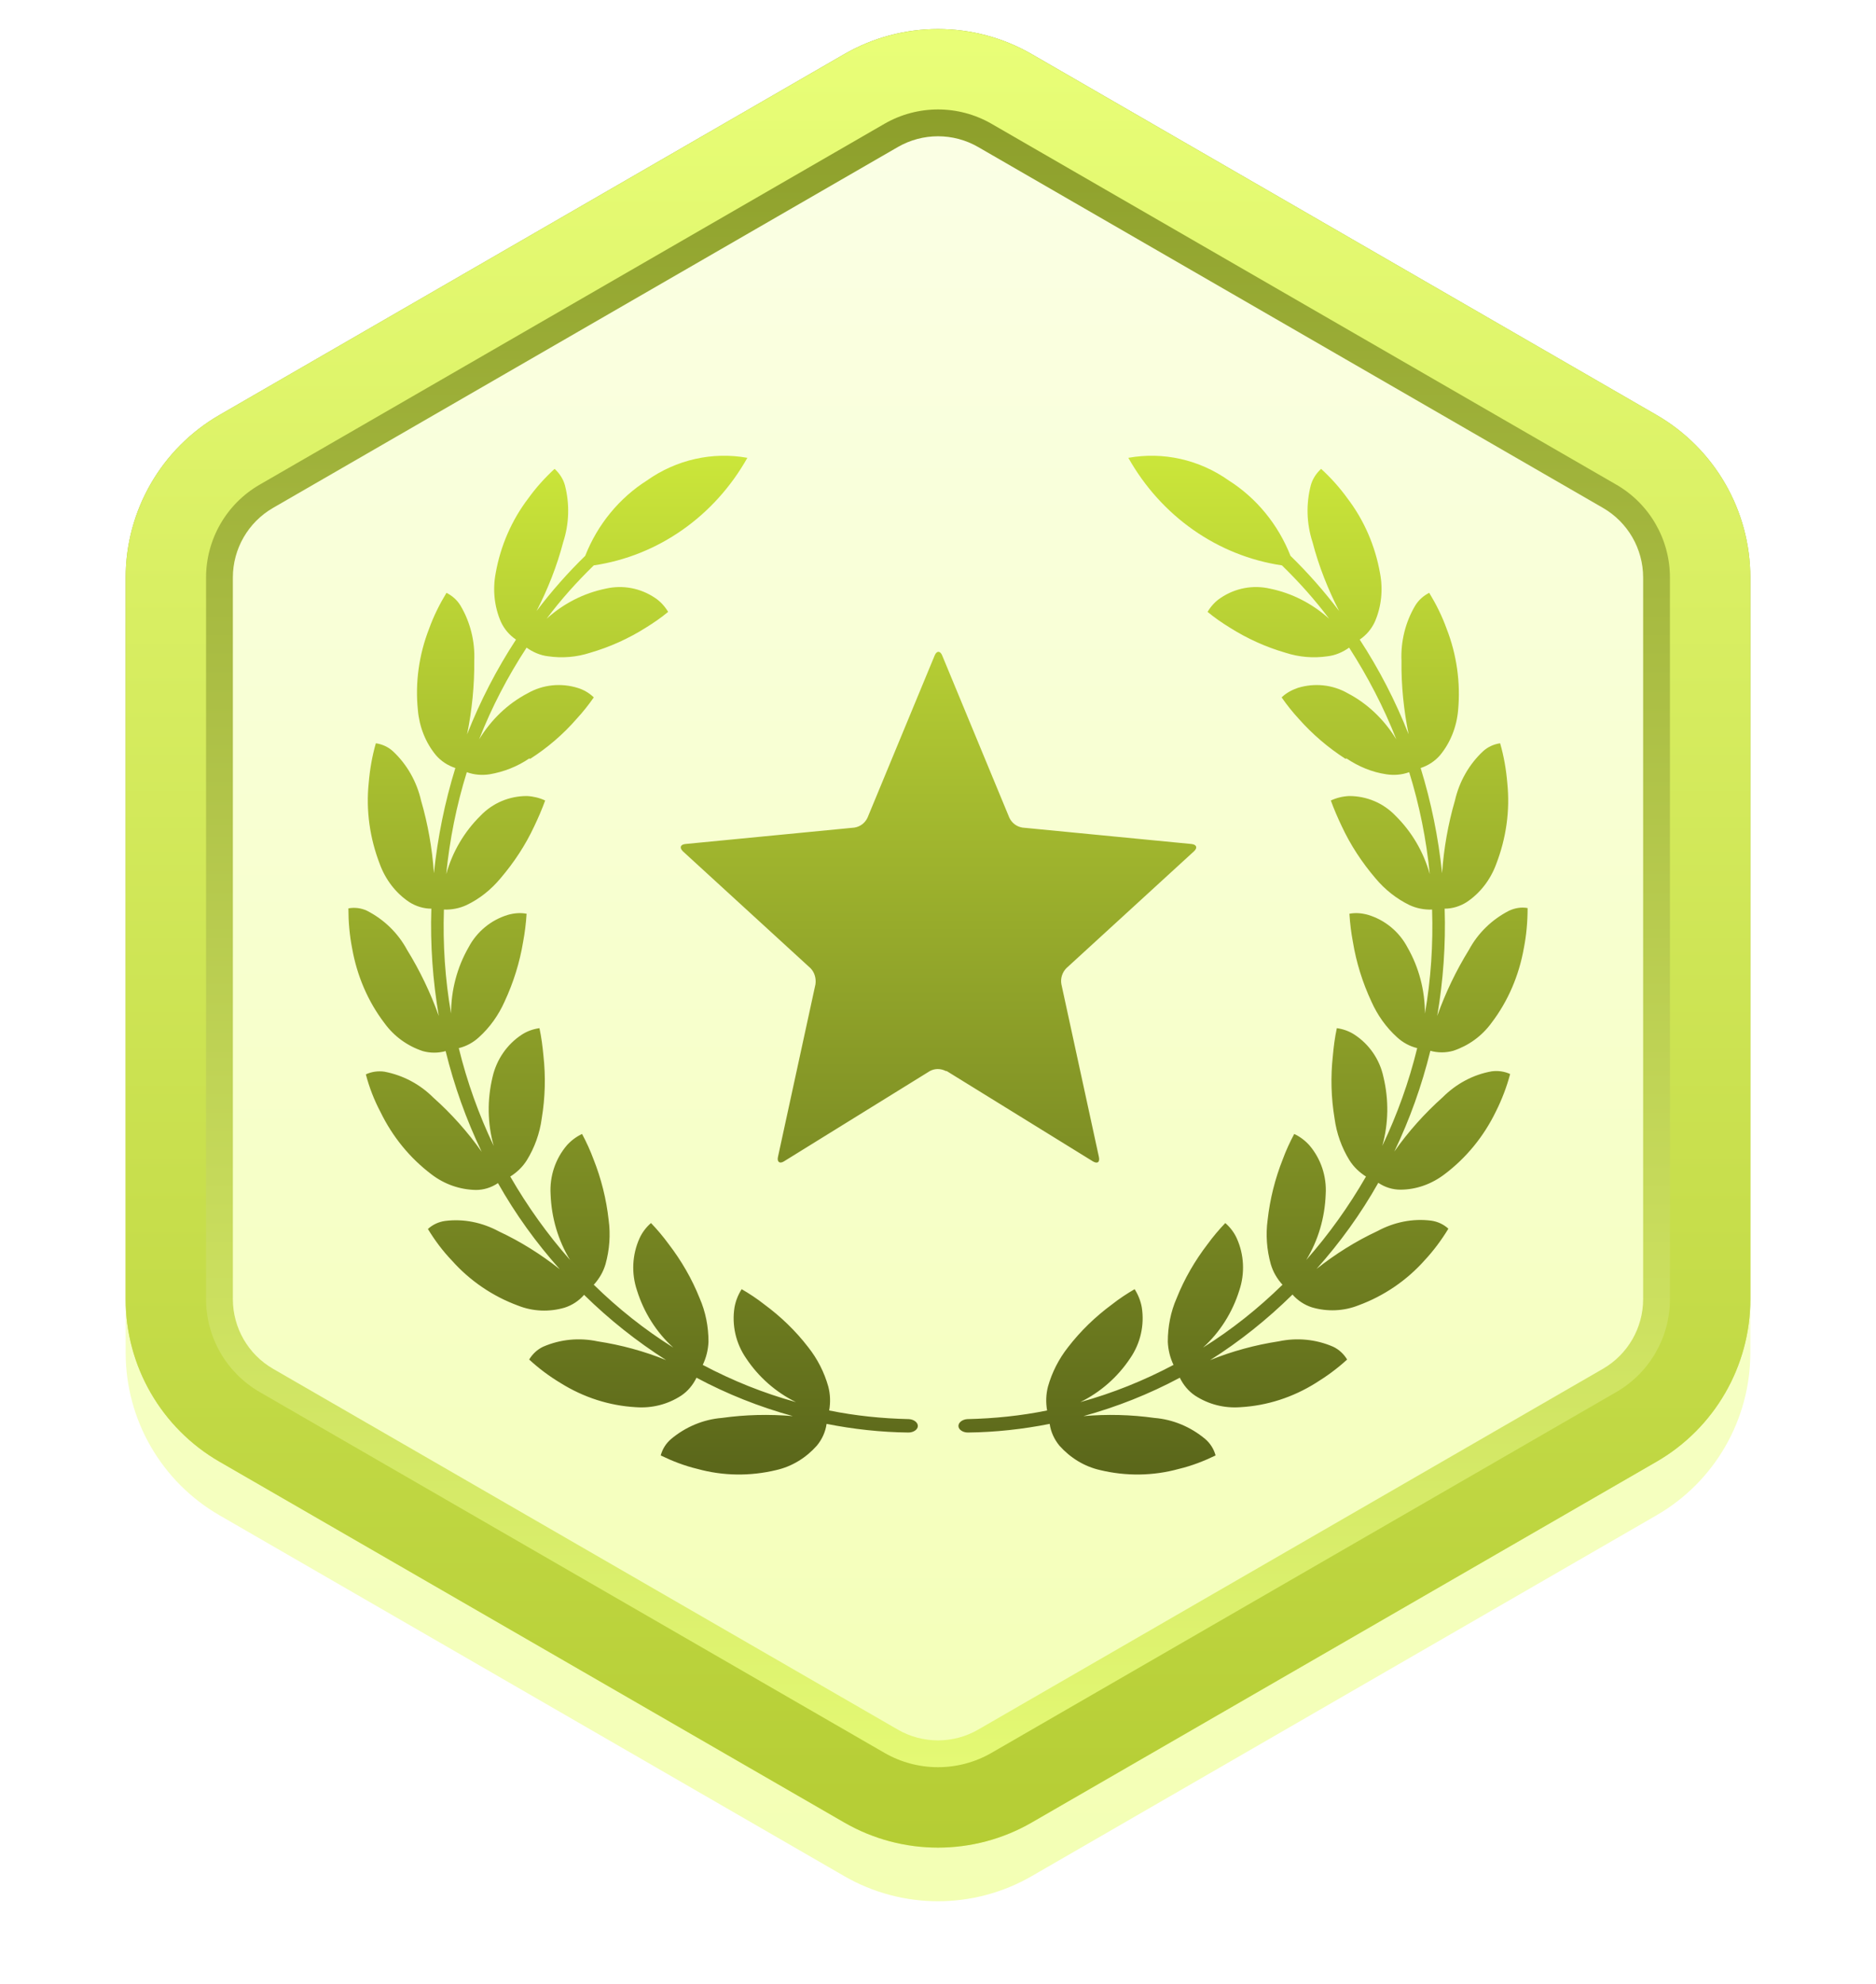 <svg width="70" height="74" viewBox="0 0 70 74" fill="none" xmlns="http://www.w3.org/2000/svg">
<g filter="url(#filter0_d_3483_20208)">
<path d="M31.5 2.021C33.666 0.77 36.334 0.77 38.5 2.021L61.811 15.479C63.977 16.73 65.311 19.041 65.311 21.542V48.459C65.311 50.959 63.977 53.27 61.811 54.521L38.5 67.979C36.334 69.23 33.666 69.23 31.5 67.979L8.189 54.521C6.023 53.27 4.689 50.959 4.689 48.459V21.542C4.689 19.041 6.023 16.73 8.189 15.479L31.5 2.021Z" fill="url(#paint0_linear_3483_20208)"/>
</g>
<path fill-rule="evenodd" clip-rule="evenodd" d="M21.516 26.813C21.015 27.391 20.428 27.892 19.787 28.303L19.745 28.292C19.307 28.592 18.795 28.792 18.272 28.881C17.984 28.925 17.696 28.903 17.418 28.803C17.034 30.037 16.778 31.315 16.65 32.604C16.884 31.771 17.322 31.026 17.93 30.426C18.389 29.948 19.008 29.692 19.659 29.692C19.894 29.703 20.129 29.759 20.342 29.859C20.225 30.181 20.086 30.503 19.937 30.815C19.606 31.526 19.179 32.171 18.677 32.76C18.325 33.182 17.898 33.527 17.407 33.76C17.141 33.883 16.852 33.938 16.564 33.927C16.522 35.227 16.607 36.528 16.831 37.806C16.831 36.939 17.055 36.083 17.482 35.339C17.792 34.749 18.325 34.316 18.944 34.127C19.179 34.06 19.414 34.038 19.649 34.083C19.627 34.438 19.584 34.783 19.52 35.127C19.392 35.905 19.158 36.65 18.827 37.361C18.603 37.862 18.283 38.317 17.877 38.684C17.664 38.884 17.397 39.029 17.119 39.095C17.429 40.362 17.866 41.574 18.421 42.741C18.186 41.896 18.176 41.018 18.379 40.173C18.528 39.518 18.923 38.951 19.467 38.595C19.67 38.462 19.894 38.384 20.129 38.351C20.203 38.695 20.246 39.04 20.278 39.384C20.364 40.162 20.342 40.941 20.214 41.718C20.14 42.274 19.947 42.808 19.659 43.275C19.499 43.53 19.286 43.73 19.04 43.886C19.681 44.997 20.428 46.042 21.271 46.998C20.823 46.264 20.577 45.42 20.545 44.553C20.502 43.875 20.726 43.219 21.153 42.719C21.313 42.541 21.506 42.397 21.719 42.297C21.879 42.597 22.028 42.919 22.146 43.241C22.434 43.964 22.626 44.731 22.711 45.509C22.786 46.053 22.743 46.62 22.594 47.154C22.509 47.443 22.359 47.698 22.156 47.921C23.064 48.81 24.056 49.599 25.123 50.266C24.494 49.699 24.024 48.954 23.768 48.132C23.554 47.498 23.587 46.798 23.864 46.187C23.96 45.975 24.109 45.776 24.291 45.62C24.526 45.864 24.75 46.131 24.953 46.409C25.422 47.02 25.817 47.698 26.105 48.421C26.329 48.932 26.436 49.488 26.436 50.044C26.425 50.344 26.351 50.644 26.222 50.911C27.332 51.5 28.495 51.967 29.701 52.3C28.954 51.933 28.303 51.366 27.834 50.655C27.46 50.11 27.3 49.432 27.407 48.765C27.45 48.521 27.546 48.287 27.674 48.087C27.962 48.254 28.25 48.443 28.517 48.654C29.136 49.11 29.691 49.644 30.16 50.255C30.502 50.688 30.758 51.188 30.907 51.722C30.982 52.011 30.993 52.311 30.939 52.611C31.921 52.811 32.914 52.911 33.917 52.934C34.098 52.945 34.248 53.056 34.248 53.189C34.248 53.322 34.088 53.434 33.895 53.434C32.871 53.422 31.846 53.311 30.843 53.111C30.801 53.411 30.673 53.689 30.48 53.923C30.075 54.378 29.552 54.701 28.965 54.834C27.994 55.068 26.98 55.056 26.02 54.79C25.55 54.678 25.091 54.501 24.654 54.289C24.718 54.045 24.856 53.834 25.038 53.678C25.582 53.222 26.244 52.945 26.937 52.889C27.812 52.767 28.698 52.745 29.584 52.822C28.335 52.478 27.13 52 25.988 51.389C25.86 51.655 25.668 51.889 25.422 52.055C24.91 52.389 24.323 52.533 23.725 52.489C22.733 52.433 21.772 52.122 20.919 51.589C20.492 51.333 20.107 51.044 19.745 50.711C19.873 50.499 20.054 50.333 20.267 50.233C20.908 49.955 21.612 49.888 22.295 50.032C23.17 50.166 24.035 50.399 24.856 50.733C23.757 50.032 22.733 49.221 21.794 48.298C21.602 48.521 21.345 48.688 21.068 48.776C20.502 48.943 19.883 48.921 19.328 48.699C18.389 48.354 17.535 47.776 16.863 47.02C16.522 46.665 16.223 46.264 15.967 45.842C16.148 45.675 16.372 45.575 16.607 45.542C17.301 45.453 17.994 45.598 18.613 45.931C19.424 46.309 20.182 46.787 20.887 47.343C20.011 46.364 19.232 45.286 18.581 44.13C18.336 44.297 18.048 44.386 17.76 44.386C17.162 44.375 16.586 44.175 16.105 43.808C15.294 43.197 14.643 42.397 14.195 41.474C13.96 41.029 13.779 40.563 13.651 40.074C13.864 39.974 14.11 39.94 14.345 39.974C15.038 40.107 15.668 40.44 16.169 40.941C16.842 41.541 17.45 42.219 17.973 42.963C17.397 41.763 16.949 40.507 16.628 39.206C16.351 39.284 16.052 39.284 15.775 39.206C15.209 39.018 14.707 38.662 14.345 38.162C13.726 37.35 13.32 36.395 13.139 35.372C13.043 34.883 13 34.383 13 33.883C13.235 33.838 13.48 33.871 13.694 33.971C14.323 34.294 14.846 34.794 15.188 35.428C15.668 36.206 16.063 37.028 16.372 37.895C16.148 36.572 16.052 35.239 16.095 33.894C15.807 33.894 15.519 33.805 15.273 33.649C14.771 33.316 14.387 32.815 14.174 32.237C13.8 31.27 13.651 30.237 13.758 29.203C13.8 28.703 13.886 28.203 14.024 27.725C14.259 27.758 14.483 27.858 14.665 28.025C15.188 28.514 15.551 29.159 15.711 29.859C15.967 30.737 16.127 31.648 16.191 32.571C16.33 31.237 16.596 29.926 16.991 28.647C16.714 28.558 16.458 28.392 16.266 28.169C15.881 27.703 15.647 27.113 15.593 26.491C15.486 25.457 15.636 24.413 16.009 23.457C16.18 22.979 16.404 22.534 16.66 22.112C16.874 22.223 17.055 22.378 17.183 22.59C17.546 23.201 17.728 23.924 17.696 24.646C17.706 25.569 17.61 26.491 17.429 27.391C17.92 26.146 18.528 24.968 19.254 23.857C19.008 23.69 18.816 23.468 18.688 23.19C18.443 22.623 18.379 21.989 18.496 21.378C18.677 20.356 19.094 19.4 19.713 18.588C20.001 18.188 20.332 17.821 20.694 17.488C20.876 17.655 21.015 17.866 21.079 18.099C21.26 18.799 21.239 19.533 21.015 20.222C20.78 21.122 20.438 21.978 20.022 22.79C20.577 22.056 21.185 21.367 21.836 20.733C22.295 19.566 23.106 18.577 24.141 17.921C25.241 17.143 26.585 16.843 27.887 17.077C26.66 19.255 24.558 20.733 22.156 21.089C21.516 21.712 20.929 22.367 20.396 23.079C21.025 22.512 21.783 22.123 22.605 21.956C23.234 21.812 23.896 21.934 24.44 22.301C24.643 22.434 24.803 22.612 24.931 22.823C24.664 23.045 24.387 23.234 24.099 23.412C23.448 23.823 22.754 24.135 22.028 24.346C21.516 24.513 20.983 24.557 20.449 24.479C20.161 24.446 19.883 24.324 19.649 24.157C18.944 25.235 18.347 26.38 17.877 27.58C18.325 26.847 18.944 26.247 19.691 25.858C20.257 25.535 20.929 25.468 21.548 25.657C21.772 25.724 21.986 25.846 22.156 26.013C21.964 26.291 21.751 26.558 21.516 26.813ZM50.202 28.303C49.562 27.892 48.975 27.391 48.462 26.813C48.228 26.558 48.014 26.291 47.822 26.013C47.993 25.846 48.206 25.735 48.431 25.657C49.05 25.468 49.722 25.535 50.287 25.858C51.034 26.247 51.653 26.847 52.102 27.58C51.632 26.38 51.034 25.235 50.341 24.157C50.106 24.324 49.828 24.446 49.54 24.479C49.007 24.557 48.473 24.513 47.961 24.346C47.235 24.135 46.542 23.823 45.891 23.412C45.602 23.234 45.325 23.045 45.058 22.823C45.186 22.612 45.346 22.434 45.549 22.301C46.093 21.934 46.755 21.812 47.385 21.956C48.206 22.123 48.964 22.512 49.594 23.079C49.06 22.367 48.473 21.712 47.833 21.089C45.432 20.733 43.329 19.255 42.102 17.077C43.404 16.843 44.749 17.143 45.848 17.921C46.883 18.577 47.694 19.566 48.153 20.733C48.804 21.367 49.412 22.056 49.967 22.79C49.551 21.978 49.209 21.122 48.975 20.222C48.751 19.533 48.729 18.799 48.911 18.099C48.975 17.866 49.114 17.655 49.295 17.488C49.658 17.821 49.989 18.188 50.277 18.588C50.896 19.4 51.312 20.356 51.493 21.378C51.611 21.989 51.547 22.623 51.301 23.19C51.173 23.468 50.981 23.69 50.736 23.857C51.461 24.968 52.07 26.146 52.56 27.391C52.379 26.491 52.283 25.569 52.294 24.646C52.262 23.924 52.443 23.201 52.806 22.59C52.934 22.378 53.115 22.223 53.329 22.112C53.585 22.534 53.809 22.979 53.98 23.457C54.353 24.413 54.503 25.457 54.407 26.491C54.353 27.113 54.119 27.703 53.734 28.169C53.542 28.392 53.286 28.558 53.009 28.647C53.404 29.926 53.67 31.237 53.809 32.571C53.873 31.648 54.033 30.737 54.289 29.859C54.449 29.159 54.812 28.514 55.335 28.025C55.517 27.858 55.741 27.758 55.975 27.725C56.114 28.203 56.2 28.703 56.242 29.203C56.349 30.237 56.2 31.27 55.826 32.237C55.613 32.815 55.228 33.316 54.727 33.649C54.481 33.805 54.193 33.894 53.905 33.894C53.948 35.239 53.852 36.572 53.628 37.895C53.937 37.028 54.332 36.206 54.812 35.428C55.154 34.794 55.677 34.294 56.306 33.971C56.52 33.871 56.765 33.827 57 33.871C57 34.371 56.957 34.872 56.861 35.361C56.68 36.383 56.274 37.339 55.655 38.151C55.292 38.651 54.791 39.007 54.225 39.195C53.948 39.273 53.649 39.273 53.372 39.195C53.051 40.496 52.603 41.752 52.027 42.952C52.55 42.208 53.158 41.53 53.831 40.929C54.332 40.429 54.962 40.085 55.655 39.962C55.89 39.929 56.136 39.962 56.349 40.062C56.221 40.54 56.039 41.018 55.815 41.463C55.367 42.385 54.716 43.186 53.905 43.797C53.425 44.164 52.849 44.375 52.251 44.375C51.963 44.375 51.675 44.286 51.429 44.119C50.778 45.275 49.999 46.353 49.124 47.331C49.828 46.776 50.586 46.298 51.397 45.92C52.016 45.587 52.71 45.442 53.404 45.531C53.638 45.564 53.862 45.664 54.044 45.831C53.788 46.253 53.489 46.654 53.158 47.009C52.486 47.765 51.632 48.343 50.693 48.688C50.138 48.91 49.519 48.932 48.953 48.765C48.676 48.676 48.42 48.51 48.228 48.287C47.289 49.21 46.264 50.032 45.154 50.733C45.976 50.399 46.84 50.166 47.715 50.032C48.398 49.888 49.103 49.955 49.743 50.233C49.957 50.333 50.138 50.499 50.266 50.711C49.903 51.044 49.508 51.333 49.092 51.589C48.238 52.122 47.278 52.433 46.285 52.489C45.688 52.533 45.101 52.389 44.589 52.055C44.343 51.889 44.151 51.655 44.023 51.389C42.881 52 41.675 52.478 40.427 52.822C41.312 52.745 42.198 52.767 43.073 52.889C43.767 52.945 44.429 53.222 44.973 53.678C45.154 53.834 45.293 54.045 45.357 54.289C44.919 54.501 44.461 54.678 43.991 54.79C43.031 55.056 42.017 55.068 41.046 54.834C40.459 54.701 39.936 54.378 39.53 53.923C39.338 53.689 39.21 53.411 39.167 53.111C38.164 53.311 37.14 53.422 36.115 53.434C35.923 53.434 35.763 53.322 35.763 53.189C35.763 53.056 35.912 52.945 36.094 52.934C37.097 52.911 38.09 52.811 39.071 52.611C39.018 52.311 39.029 52.011 39.103 51.722C39.253 51.188 39.509 50.688 39.85 50.255C40.32 49.644 40.875 49.11 41.494 48.654C41.761 48.443 42.049 48.254 42.337 48.087C42.465 48.287 42.561 48.521 42.604 48.765C42.71 49.432 42.55 50.11 42.177 50.655C41.707 51.366 41.056 51.933 40.309 52.3C41.515 51.967 42.678 51.5 43.788 50.911C43.66 50.644 43.586 50.344 43.575 50.044C43.575 49.488 43.681 48.932 43.906 48.421C44.194 47.698 44.589 47.02 45.058 46.409C45.261 46.131 45.485 45.864 45.72 45.62C45.901 45.776 46.051 45.975 46.147 46.187C46.424 46.798 46.456 47.498 46.243 48.132C45.987 48.954 45.517 49.699 44.888 50.266C45.955 49.599 46.947 48.81 47.854 47.921C47.651 47.698 47.502 47.443 47.417 47.154C47.267 46.62 47.225 46.053 47.299 45.509C47.385 44.731 47.577 43.964 47.865 43.241C47.982 42.919 48.132 42.597 48.292 42.297C48.505 42.397 48.697 42.541 48.857 42.719C49.284 43.219 49.508 43.875 49.466 44.553C49.434 45.42 49.188 46.264 48.74 46.998C49.583 46.042 50.33 44.997 50.97 43.886C50.725 43.73 50.511 43.53 50.351 43.275C50.063 42.808 49.871 42.274 49.797 41.718C49.668 40.941 49.647 40.162 49.733 39.384C49.764 39.04 49.807 38.695 49.882 38.351C50.117 38.384 50.341 38.462 50.544 38.595C51.088 38.951 51.483 39.518 51.621 40.173C51.824 41.018 51.813 41.896 51.579 42.741C52.134 41.574 52.571 40.362 52.881 39.095C52.603 39.029 52.336 38.884 52.123 38.684C51.717 38.317 51.397 37.862 51.173 37.361C50.842 36.65 50.608 35.905 50.48 35.127C50.416 34.783 50.373 34.438 50.351 34.083C50.586 34.038 50.821 34.06 51.056 34.127C51.675 34.316 52.208 34.749 52.518 35.339C52.945 36.083 53.169 36.939 53.169 37.806C53.393 36.528 53.478 35.227 53.436 33.927C53.148 33.938 52.859 33.883 52.593 33.76C52.112 33.527 51.675 33.182 51.323 32.76C50.821 32.171 50.394 31.526 50.063 30.815C49.914 30.503 49.775 30.181 49.658 29.859C49.871 29.759 50.106 29.703 50.341 29.692C50.992 29.692 51.611 29.948 52.07 30.426C52.678 31.026 53.115 31.771 53.35 32.604C53.222 31.315 52.966 30.037 52.582 28.803C52.304 28.903 52.016 28.925 51.728 28.881C51.194 28.803 50.693 28.592 50.245 28.292L50.202 28.303ZM35.294 39.951C35.101 39.851 34.877 39.851 34.696 39.951L29.253 43.319C29.093 43.419 28.986 43.341 29.029 43.152L30.427 36.717C30.459 36.495 30.395 36.272 30.246 36.117L25.486 31.759C25.347 31.626 25.379 31.504 25.571 31.482L31.878 30.87C32.092 30.837 32.273 30.704 32.369 30.503L34.877 24.446C34.952 24.268 35.08 24.268 35.155 24.446L37.663 30.503C37.759 30.704 37.94 30.837 38.154 30.87L44.461 31.482C44.653 31.504 44.695 31.626 44.546 31.759L39.786 36.117C39.637 36.272 39.562 36.495 39.605 36.717L41.003 43.152C41.046 43.352 40.95 43.419 40.779 43.319L35.325 39.951H35.294Z" fill="url(#paint1_linear_3483_20208)"/>
<path fill-rule="evenodd" clip-rule="evenodd" d="M59.811 18.944L36.5 5.485C35.572 4.949 34.428 4.949 33.5 5.485L10.189 18.944C9.261 19.479 8.689 20.47 8.689 21.542V48.459C8.689 49.53 9.261 50.521 10.189 51.057L33.5 64.515C34.428 65.051 35.572 65.051 36.5 64.515L59.811 51.057C60.739 50.521 61.311 49.53 61.311 48.459V21.542C61.311 20.47 60.739 19.479 59.811 18.944ZM38.5 2.021C36.334 0.77 33.666 0.77 31.5 2.021L8.189 15.479C6.023 16.73 4.689 19.041 4.689 21.542V48.459C4.689 50.959 6.023 53.27 8.189 54.521L31.5 67.979C33.666 69.23 36.334 69.23 38.5 67.979L61.811 54.521C63.977 53.27 65.311 50.959 65.311 48.459V21.542C65.311 19.041 63.977 16.73 61.811 15.479L38.5 2.021Z" fill="url(#paint2_linear_3483_20208)"/>
<path fill-rule="evenodd" clip-rule="evenodd" d="M60.311 18.078L37 4.619C35.762 3.904 34.238 3.904 33 4.619L9.689 18.078C8.452 18.792 7.689 20.113 7.689 21.542V48.459C7.689 49.888 8.452 51.208 9.689 51.923L33 65.381C34.238 66.096 35.762 66.096 37 65.381L60.311 51.923C61.548 51.208 62.311 49.888 62.311 48.459V21.542C62.311 20.113 61.548 18.792 60.311 18.078ZM38.5 2.021C36.334 0.77 33.666 0.77 31.5 2.021L8.189 15.479C6.023 16.73 4.689 19.041 4.689 21.542V48.459C4.689 50.959 6.023 53.27 8.189 54.521L31.5 67.979C33.666 69.23 36.334 69.23 38.5 67.979L61.811 54.521C63.977 53.27 65.311 50.959 65.311 48.459V21.542C65.311 19.041 63.977 16.73 61.811 15.479L38.5 2.021Z" fill="url(#paint3_linear_3483_20208)"/>
<defs>
<filter id="filter0_d_3483_20208" x="1.689" y="0.083" width="66.622" height="73.834" filterUnits="userSpaceOnUse" color-interpolation-filters="sRGB">
<feFlood flood-opacity="0" result="BackgroundImageFix"/>
<feColorMatrix in="SourceAlpha" type="matrix" values="0 0 0 0 0 0 0 0 0 0 0 0 0 0 0 0 0 0 127 0" result="hardAlpha"/>
<feOffset dy="2"/>
<feGaussianBlur stdDeviation="1.5"/>
<feComposite in2="hardAlpha" operator="out"/>
<feColorMatrix type="matrix" values="0 0 0 0 0.529 0 0 0 0 0.6 0 0 0 0 0.149 0 0 0 1 0"/>
<feBlend mode="normal" in2="BackgroundImageFix" result="effect1_dropShadow_3483_20208"/>
<feBlend mode="normal" in="SourceGraphic" in2="effect1_dropShadow_3483_20208" result="shape"/>
</filter>
<linearGradient id="paint0_linear_3483_20208" x1="35" y1="0" x2="35" y2="70" gradientUnits="userSpaceOnUse">
<stop stop-color="#FBFFE7"/>
<stop offset="1" stop-color="#F3FFB3"/>
</linearGradient>
<linearGradient id="paint1_linear_3483_20208" x1="35" y1="17" x2="35" y2="55" gradientUnits="userSpaceOnUse">
<stop stop-color="#CBE63A"/>
<stop offset="1" stop-color="#5A661A"/>
</linearGradient>
<linearGradient id="paint2_linear_3483_20208" x1="35" y1="0" x2="35" y2="70" gradientUnits="userSpaceOnUse">
<stop stop-color="#879926"/>
<stop offset="1" stop-color="#EAFF79"/>
</linearGradient>
<linearGradient id="paint3_linear_3483_20208" x1="35" y1="0" x2="35" y2="70" gradientUnits="userSpaceOnUse">
<stop stop-color="#EAFF79"/>
<stop offset="1" stop-color="#B4CC33"/>
</linearGradient>
</defs>
</svg>
